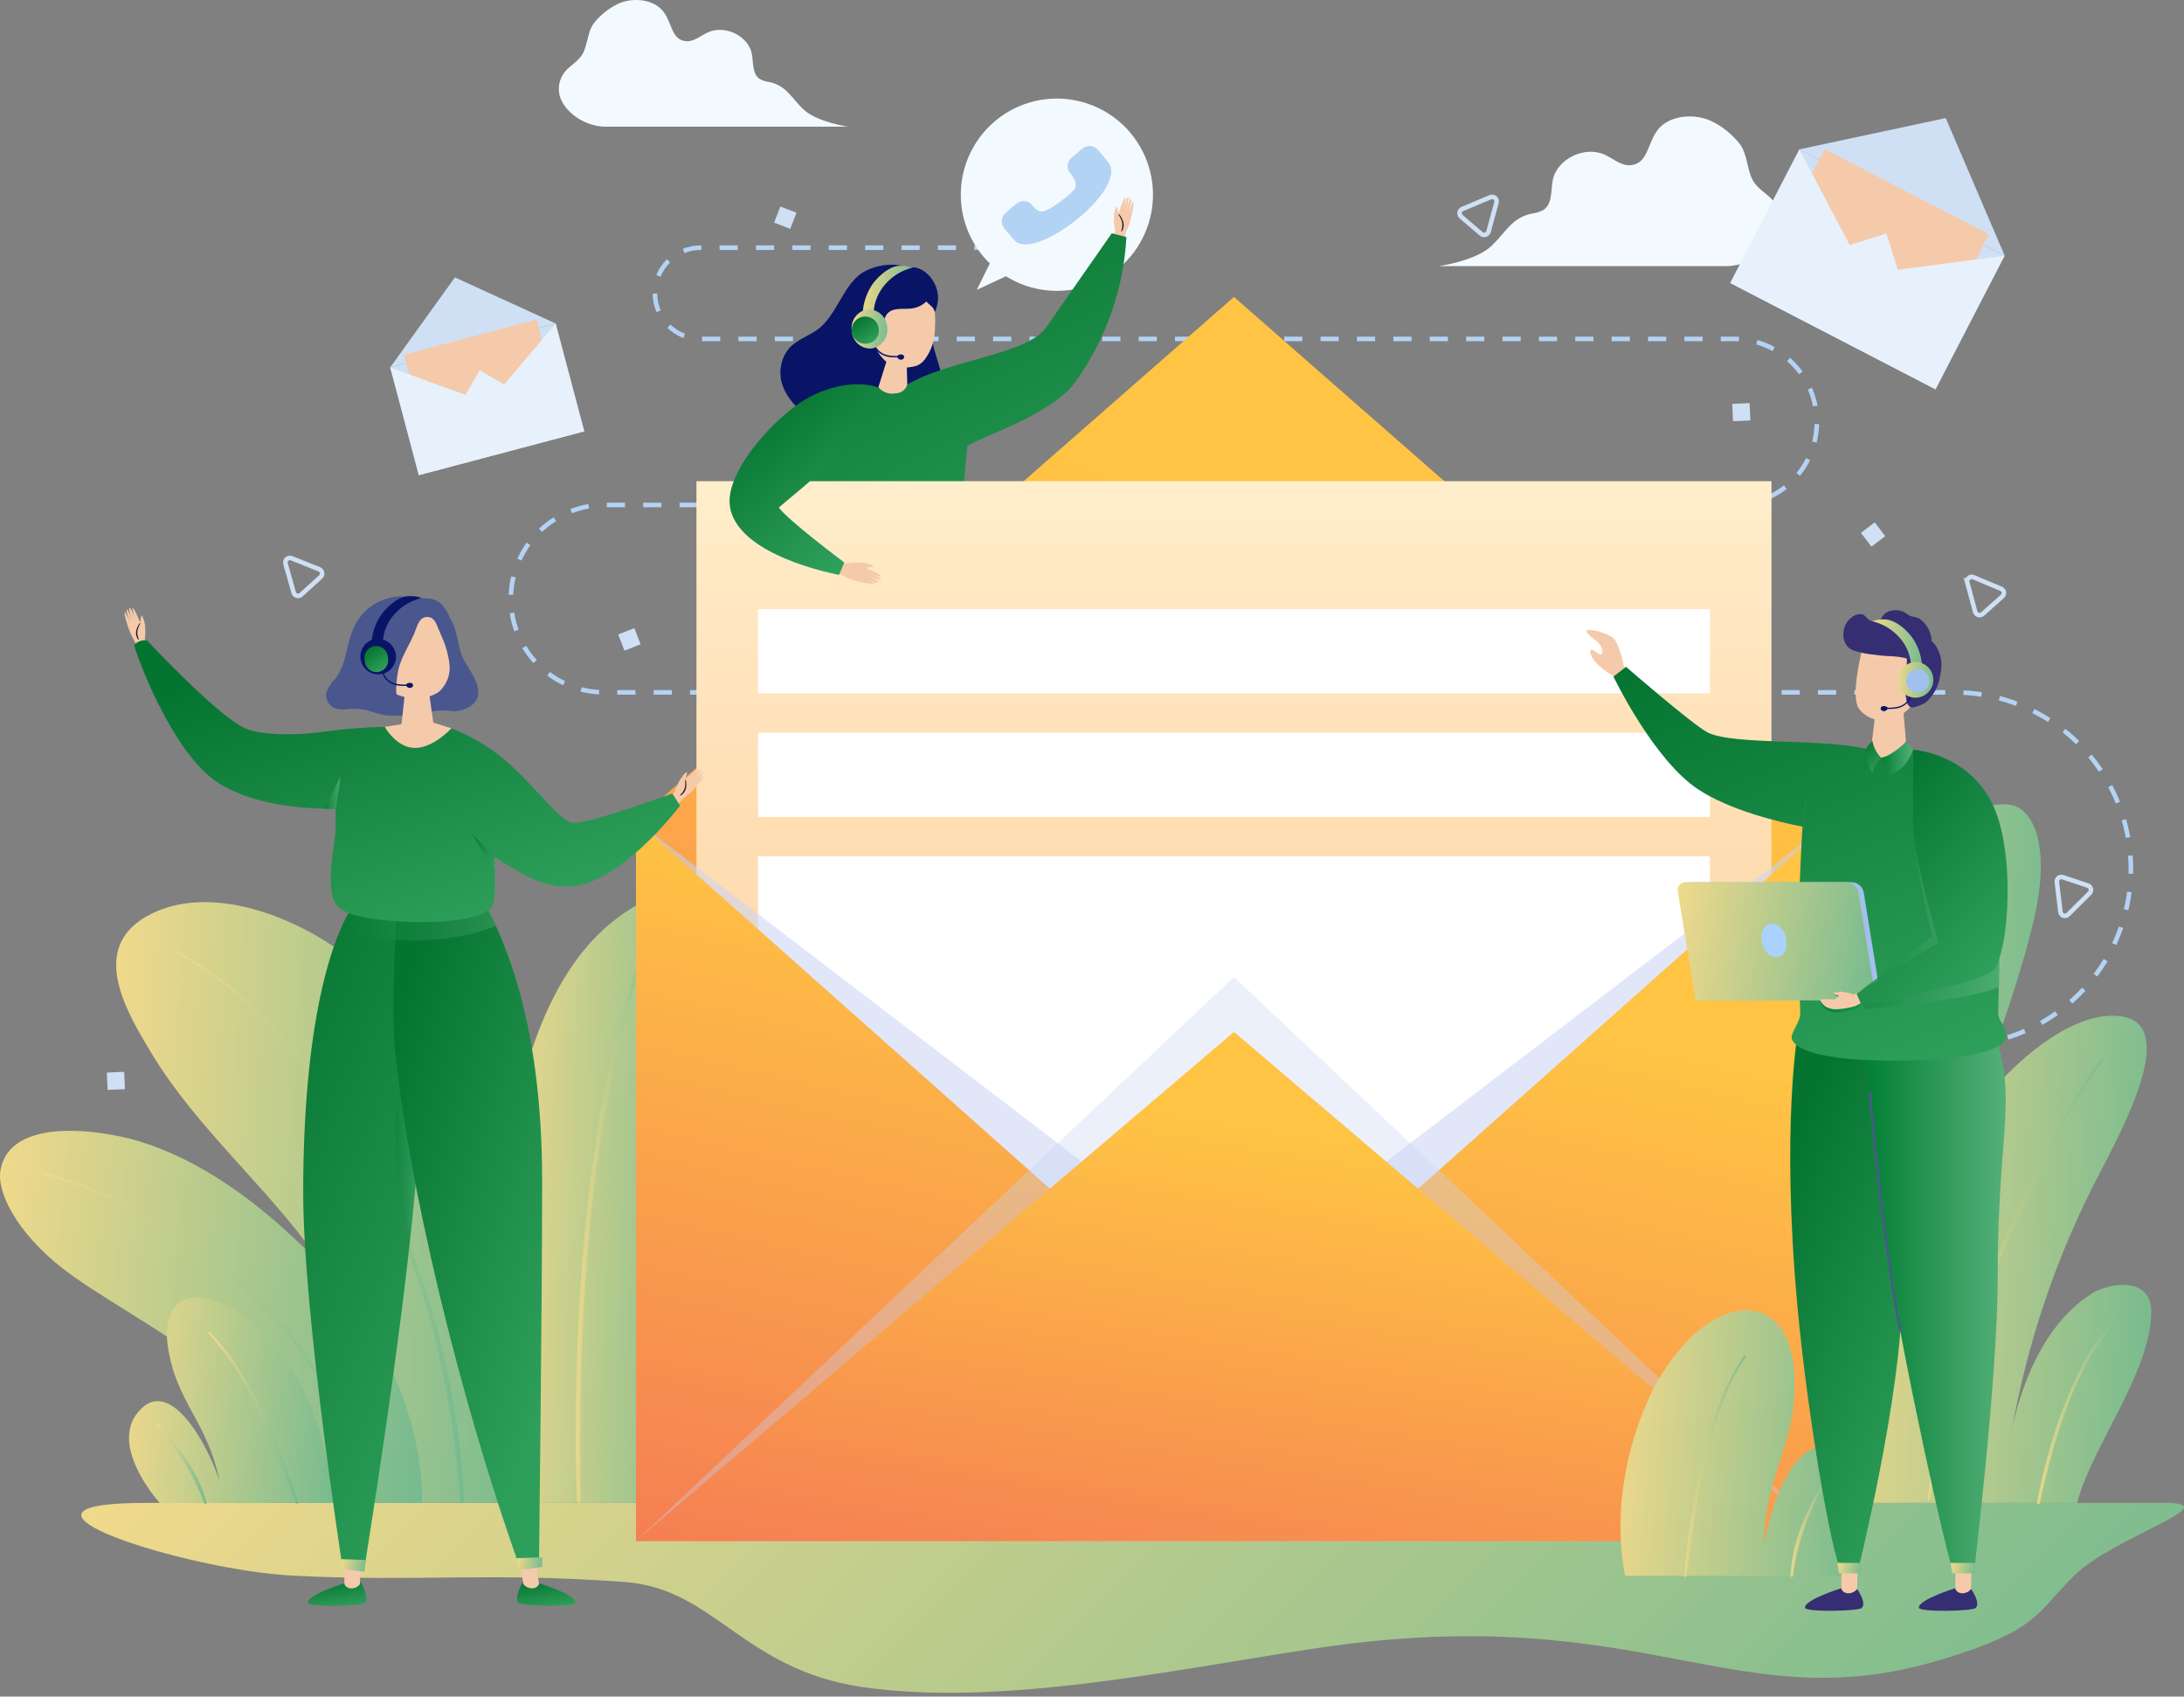 <svg fill="none" height="372" viewBox="0 0 479 372" width="479" xmlns="http://www.w3.org/2000/svg" xmlns:xlink="http://www.w3.org/1999/xlink"><rect x="0" y="0" width="479" height="372" fill="#808080" stroke="none"/><linearGradient id="a"><stop offset="0" stop-color="#f8db8b"/><stop offset="1" stop-color="#68b790"/></linearGradient><linearGradient id="b" gradientUnits="userSpaceOnUse" x1="-32.411" x2="265.288" xlink:href="#a" y1="349.135" y2="643.613"/><linearGradient id="c" gradientUnits="userSpaceOnUse" x1="361.445" x2="460.458" xlink:href="#a" y1="248.493" y2="252.978"/><linearGradient id="d" gradientUnits="userSpaceOnUse" x1="385.628" x2="442.562" xlink:href="#a" y1="255.061" y2="256.685"/><linearGradient id="e" gradientUnits="userSpaceOnUse" x1="395.447" x2="483.11" xlink:href="#a" y1="273.011" y2="278.059"/><linearGradient id="f" gradientUnits="userSpaceOnUse" x1="418.623" x2="467.735" xlink:href="#a" y1="277.735" y2="279.482"/><linearGradient id="g" gradientUnits="userSpaceOnUse" x1="444.78" x2="467.953" xlink:href="#a" y1="307.954" y2="308.862"/><linearGradient id="h" gradientUnits="userSpaceOnUse" x1="105.094" x2="166.418" xlink:href="#a" y1="259.17" y2="261.15"/><linearGradient id="i" gradientUnits="userSpaceOnUse" x1="15.386" x2="133.343" xlink:href="#a" y1="259.837" y2="267.253"/><linearGradient id="j" gradientUnits="userSpaceOnUse" x1="-10.089" x2="106.994" xlink:href="#a" y1="286.363" y2="298.235"/><linearGradient id="k" gradientUnits="userSpaceOnUse" x1="1.619" x2="91.643" xlink:href="#a" y1="291.09" y2="298.994"/><linearGradient id="l" gradientUnits="userSpaceOnUse" x1="31.579" x2="112.296" xlink:href="#a" y1="265.481" y2="269.256"/><linearGradient id="m" gradientUnits="userSpaceOnUse" x1="124.324" x2="146.89" xlink:href="#a" y1="262.146" y2="262.426"/><linearGradient id="n" gradientUnits="userSpaceOnUse" x1="23.331" x2="81.043" xlink:href="#a" y1="305.722" y2="310.933"/><linearGradient id="o" gradientUnits="userSpaceOnUse" x1="32.843" x2="47.168" xlink:href="#a" y1="320.303" y2="321.109"/><linearGradient id="p" gradientUnits="userSpaceOnUse" x1="43.544" x2="68.587" xlink:href="#a" y1="309.79" y2="310.955"/><linearGradient id="q"><stop offset="0" stop-color="#067431"/><stop offset="1" stop-color="#2e9f5a"/></linearGradient><linearGradient id="r" gradientUnits="userSpaceOnUse" x1="185.723" x2="253.95" xlink:href="#q" y1="133.535" y2="168.046"/><linearGradient id="s" gradientUnits="userSpaceOnUse" x1="200.733" x2="206.171" xlink:href="#a" y1="258.492" y2="259.315"/><linearGradient id="t" gradientUnits="userSpaceOnUse" x1="178.641" x2="221.204" xlink:href="#q" y1="143.105" y2="156.338"/><linearGradient id="u" gradientUnits="userSpaceOnUse" x1="180.643" x2="186.096" xlink:href="#a" y1="259.042" y2="259.87"/><linearGradient id="v" gradientUnits="userSpaceOnUse" x1="174.77" x2="219.831" xlink:href="#q" y1="51.528" y2="145.104"/><linearGradient id="w" gradientUnits="userSpaceOnUse" x1="188.043" x2="201.85" xlink:href="#a" y1="63.313" y2="64.57"/><linearGradient id="x" gradientUnits="userSpaceOnUse" x1="185.908" x2="195.878" xlink:href="#a" y1="71.879" y2="72.693"/><linearGradient id="y" gradientUnits="userSpaceOnUse" x1="188.172" x2="191.357" xlink:href="#q" y1="69.868" y2="74.924"/><linearGradient id="z"><stop offset="0" stop-color="#ffc444"/><stop offset="1" stop-color="#f36f56"/></linearGradient><linearGradient id="A" gradientUnits="userSpaceOnUse" x1="343.502" x2="226.877" xlink:href="#z" y1="143.744" y2="432.344"/><linearGradient id="B" gradientUnits="userSpaceOnUse" x1="270.637" x2="270.637" y1="321.56" y2="105.504"><stop offset="0" stop-color="#ffd5a7"/><stop offset=".37" stop-color="#ffd7aa"/><stop offset=".65" stop-color="#ffdeb4"/><stop offset=".91" stop-color="#ffe9c4"/><stop offset="1" stop-color="#fec"/></linearGradient><linearGradient id="C" gradientUnits="userSpaceOnUse" x1="343.502" x2="300.388" xlink:href="#z" y1="225.476" y2="409.757"/><linearGradient id="D" gradientUnits="userSpaceOnUse" x1="343.502" x2="321.398" xlink:href="#z" y1="258.44" y2="392.14"/><linearGradient id="E" gradientUnits="userSpaceOnUse" x1="349.632" x2="416.863" xlink:href="#a" y1="314.728" y2="320.192"/><linearGradient id="F" gradientUnits="userSpaceOnUse" x1="391.745" x2="402.898" xlink:href="#a" y1="333.598" y2="333.977"/><linearGradient id="G" gradientUnits="userSpaceOnUse" x1="367.846" x2="385.228" xlink:href="#a" y1="320.062" y2="320.496"/><linearGradient id="H" gradientUnits="userSpaceOnUse" x1="167.62" x2="191.798" xlink:href="#q" y1="87.482" y2="117.377"/><linearGradient id="I" gradientUnits="userSpaceOnUse" x1="400.034" x2="450.598" xlink:href="#q" y1="234.173" y2="255.363"/><linearGradient id="J" gradientUnits="userSpaceOnUse" x1="402.375" x2="408.962" xlink:href="#a" y1="343.772" y2="345.149"/><linearGradient id="K"><stop offset="0" stop-color="#007e33"/><stop offset="1" stop-color="#55b079"/></linearGradient><linearGradient id="L" gradientUnits="userSpaceOnUse" x1="408.583" x2="439.911" xlink:href="#K" y1="284.851" y2="284.851"/><linearGradient id="M" gradientUnits="userSpaceOnUse" x1="427.21" x2="433.798" xlink:href="#a" y1="343.772" y2="345.149"/><linearGradient id="N" gradientUnits="userSpaceOnUse" x1="355.606" x2="396.438" xlink:href="#q" y1="146.577" y2="245.259"/><linearGradient id="O" gradientUnits="userSpaceOnUse" x1="395.417" x2="396.692" xlink:href="#q" y1="174.204" y2="174.388"/><linearGradient id="P" gradientUnits="userSpaceOnUse" x1="409.42" x2="423.223" xlink:href="#a" y1="140.731" y2="142.015"/><linearGradient id="Q" gradientUnits="userSpaceOnUse" x1="415.345" x2="425.265" xlink:href="#a" y1="148.84" y2="149.728"/><linearGradient id="R" gradientUnits="userSpaceOnUse" x1="363.214" x2="417.517" xlink:href="#a" y1="205.611" y2="213.765"/><linearGradient id="S" gradientUnits="userSpaceOnUse" x1="399.18" x2="438.509" xlink:href="#K" y1="194.574" y2="194.574"/><linearGradient id="T" gradientUnits="userSpaceOnUse" x1="414.906" x2="447.86" xlink:href="#q" y1="168.699" y2="199.622"/><linearGradient id="U" gradientUnits="userSpaceOnUse" x1="412.567" x2="419.613" xlink:href="#K" y1="166.223" y2="166.223"/><linearGradient id="V" gradientUnits="userSpaceOnUse" x1="409.105" x2="413.623" xlink:href="#q" y1="162.435" y2="168.052"/><linearGradient id="W" gradientUnits="userSpaceOnUse" x1="67.796" x2="68.927" xlink:href="#q" y1="346.919" y2="353.685"/><linearGradient id="X" gradientUnits="userSpaceOnUse" x1="67.071" x2="143.928" xlink:href="#q" y1="190.114" y2="224.448"/><linearGradient id="Y" gradientUnits="userSpaceOnUse" x1="86.717" x2="91.186" xlink:href="#K" y1="254.343" y2="254.343"/><linearGradient id="Z" gradientUnits="userSpaceOnUse" x1="74.271" x2="80.892" xlink:href="#a" y1="343.129" y2="344.299"/><linearGradient id="aa" gradientUnits="userSpaceOnUse" x1="113.674" x2="114.805" xlink:href="#q" y1="346.919" y2="353.685"/><linearGradient id="ab" gradientUnits="userSpaceOnUse" x1="93.883" x2="148.768" xlink:href="#q" y1="201.4" y2="219.759"/><linearGradient id="ac" gradientUnits="userSpaceOnUse" x1="74.957" x2="108.804" xlink:href="#K" y1="198.763" y2="198.763"/><linearGradient id="ad" gradientUnits="userSpaceOnUse" x1="112.706" x2="119.638" xlink:href="#a" y1="342.737" y2="344.024"/><linearGradient id="ae" gradientUnits="userSpaceOnUse" x1="57.301" x2="78.871" xlink:href="#q" y1="145.158" y2="211.235"/><linearGradient id="af" gradientUnits="userSpaceOnUse" x1="104.66" x2="109.542" xlink:href="#q" y1="183.477" y2="188.212"/><linearGradient id="ag" gradientUnits="userSpaceOnUse" x1="71" x2="74.67" xlink:href="#K" y1="173.784" y2="173.784"/><linearGradient id="ah" gradientUnits="userSpaceOnUse" x1="81.141" x2="84.317" xlink:href="#q" y1="142.094" y2="146.655"/><path d="m31.997 329.524h442.706c14.424 0-11.39 7.537-19.844 15.991-8.454 8.453-7.964 11.977-29.019 18.351-45.267 13.763-64.621-13.176-136.485-2.569-30.585 4.514-69.735 13.151-100.467 8.564-25.937-3.866-32.237-21.557-51.836-22.989-30.096-2.202-45.108 0-72.573-1.382-23.526-1.126-70.102-15.966-32.482-15.966z" fill="url(#b)"/><path d="m370.027 329.524c-1.419-48.716 9.604-107.856 47.982-141.427 6.118-5.383 13.703-12.332 22.438-11.696 4.074.294 6.117 4.894 6.704 8.405 1.089 6.117 0 12.503-1.48 18.571-8.307 33.559-35.712 92.295-42.722 126.147" fill="url(#c)"/><path d="m434.685 189.357c-7.323 9.454-13.734 19.58-19.147 30.243-5.044 9.95-9.334 20.263-12.833 30.855-3.236 9.756-5.855 19.706-7.843 29.79-1.693 8.585-2.918 17.255-3.67 25.973-.66 6.789-.856 13.616-.587 20.431 0 .686.098 1.358.122 2.044 0 .428.685.428.673 0-.202-6.502-.018-13.01.551-19.49.625-8.486 1.711-16.932 3.254-25.3 1.8-9.89 4.194-19.662 7.169-29.264 3.26-10.567 7.283-20.883 12.039-30.867 5.113-10.696 11.143-20.929 18.021-30.585.856-1.224 1.737-2.447 2.63-3.585.159-.22-.208-.514-.379-.294z" fill="url(#d)"/><path d="m402.949 329.525c5.139-31.528 10.534-57.281 28.616-83.633 7.426-10.84 21.752-24.236 33.142-23.123 12.235 1.224 3.56 19.66-3.67 33.448-9.814 18.433-16.589 38.329-20.064 58.92 1.003-6.178 5.297-23.771 17.972-31.601 3.67-2.287 12.87-3.67 12.87 3.976 0 13.385-13.005 29.46-16.259 42.013" fill="url(#e)"/><path d="m460.768 232.336c-2.99 3.931-5.674 8.087-8.026 12.43-3.364 5.958-6.398 12.112-9.261 18.352-3.262 6.998-6.252 14.101-8.967 21.311-2.765 7.255-5.286 14.608-7.341 22.083-1.929 6.523-3.32 13.192-4.16 19.942-.085.734-.134 1.468-.195 2.202 0 .318.452.306.489 0 .851-6.582 2.172-13.095 3.952-19.489 1.982-7.341 4.367-14.546 6.998-21.667 2.63-7.12 5.627-14.473 8.808-21.544 2.851-6.35 5.897-12.589 9.188-18.718 2.388-4.611 5.086-9.054 8.075-13.299.293-.404.587-.795.893-1.223.306-.429-.172-.686-.404-.392z" fill="url(#f)"/><path d="m464.536 288.454c-3.797 3.925-6.885 8.478-9.126 13.458-2.603 5.551-4.703 11.324-6.277 17.25-.946 3.418-1.737 6.859-2.373 10.326 0 .379.502.538.587.159 2.618-11.61 5.738-23.514 12.112-33.705 1.553-2.552 3.374-4.931 5.432-7.096.032-.049.045-.108.039-.166s-.032-.113-.074-.154c-.041-.041-.095-.067-.154-.074-.058-.006-.116.008-.166.039z" fill="url(#g)"/><path d="m113.905 329.524c-7.439-61.477-2.031-88.27 4.967-105.3 3.266-7.927 7.952-15.794 14.583-21.385 26.536-22.401 25.692 21.153 24.468 34.354-2.838 30.071-10.387 62.223-11.011 92.331" fill="url(#h)"/><path d="m89.962 329.524c-.844-19.342-9.482-38.207-20.48-53.83-10.999-15.624-26.267-28.213-36.225-44.704-5.334-8.833-13.763-22.719-1.284-29.962 13.837-8.038 34.17.38 45.266 9.567 12.112 9.984 20.064 24.138 26.707 38.11 11.733 24.676 14.082 53.488 14.265 80.807" fill="url(#i)"/><path d="m92.617 329.525c.061-19.685-9.971-40.459-25.814-55.837-10.35-10.057-22.731-19.465-36.837-23.612-7.34-2.153-27.821-5.554-29.876 6.619-.771 4.624 3.389 13.298 13.372 21.201 13.874 11.011 52.191 28.053 56.816 51.629" fill="url(#j)"/><path d="m9.486 257.502c5.637 1.576 11.122 3.648 16.394 6.191 5.899 2.829 11.544 6.161 16.871 9.958 5.711 4.054 10.995 8.677 15.77 13.8 4.956 5.302 9.234 11.2 12.736 17.556 3.637 6.674 6.338 13.816 8.026 21.227.22.966.416 1.92.6 2.887.061.342.563.196.502-.135-1.23-7.601-3.637-14.964-7.133-21.825-3.335-6.514-7.478-12.581-12.332-18.058-4.674-5.293-9.885-10.086-15.55-14.302-5.401-4.035-11.154-7.577-17.189-10.582-5.341-2.678-10.904-4.888-16.626-6.607l-1.957-.55c-.053-.002-.105.015-.147.047-.042.032-.072.077-.085.129-.013.051-.008.105.014.153.022.048.06.087.107.111z" fill="url(#k)"/><path d="m38.579 208.895c5.772 3.166 11.117 7.055 15.904 11.574 5.804 5.414 11.054 11.394 15.672 17.849 5.328 7.414 9.972 15.297 13.874 23.551 4.421 9.334 7.996 19.046 10.68 29.02 2.898 11.054 4.859 22.333 5.86 33.717.147 1.48.269 2.961.38 4.453 0 .551.893.563.868 0-1.054-22.17-6.262-43.945-15.354-64.192-3.857-8.561-8.488-16.752-13.837-24.469-4.609-6.68-9.866-12.889-15.696-18.535-4.857-4.719-10.272-8.827-16.125-12.234-.648-.379-1.309-.734-1.982-1.089-.257-.134-.489.257-.232.404z" fill="url(#l)"/><path d="m143.352 202.326c-3.055 7.33-5.57 14.874-7.524 22.572-2.115 8.26-3.806 16.622-5.065 25.055-1.321 8.564-2.275 17.128-2.985 25.814-.709 8.687-1.125 17.263-1.333 25.912-.196 8.124-.318 16.296 0 24.469l.11 2.96c0 .101.04.198.111.269s.167.111.268.111.197-.04.268-.111.111-.168.111-.269c0-8.025-.098-16.039.061-24.052.172-8.564.539-17.128 1.15-25.692.612-8.564 1.481-17.372 2.704-25.997 1.224-8.405 2.704-16.761 4.661-25.019 1.837-7.856 4.171-15.587 6.986-23.147.326-.881.669-1.762 1.028-2.643.122-.294-.404-.514-.526-.22z" fill="url(#m)"/><path d="m73.85 329.524c-2.373-10.619-4.465-21.679-10.79-30.83-4.135-5.982-12.577-14.326-20.089-14.191-5.591.097-6.863 5.468-6.215 10.313 1.713 12.675 8.735 16.541 11.463 30.255-1.358-5.199-9.787-23.184-17.128-16.308-8.099 7.573 3.964 20.798 3.964 20.798" fill="url(#n)"/><path d="m34.125 312.274c2.136 2.498 4.122 5.121 5.946 7.854 1.902 2.984 3.489 6.158 4.735 9.47.026.058.072.105.129.133.058.027.123.034.185.018.062-.017.116-.054.152-.106.037-.053.053-.116.048-.18-.939-3.487-2.519-6.769-4.661-9.677-1.879-2.761-3.96-5.378-6.227-7.83-.183-.208-.489.098-.306.318z" fill="url(#o)"/><path d="m45.76 292.442c4.232 4.641 7.716 9.911 10.326 15.624 2.52 5.176 4.758 10.485 6.704 15.904.673 1.86 1.321 3.744 2.019 5.591.122.318.612.196.514-.135-1.248-4.176-2.714-8.284-4.392-12.307-2.338-5.922-5.204-11.622-8.564-17.03-1.8-2.894-3.917-5.578-6.313-8.001-.196-.196-.502.11-.306.318z" fill="url(#p)"/><path d="m289.587 229.289h2.447" stroke="#b3d3f4" stroke-miterlimit="10"/><path d="m296.916 229.29h131.003c5.146.091 10.257-.843 15.038-2.749 4.78-1.906 9.133-4.745 12.804-8.351 3.671-3.607 6.586-7.908 8.577-12.654 1.99-4.745 3.015-9.84 3.015-14.986s-1.025-10.24-3.015-14.986c-1.991-4.746-4.906-9.047-8.577-12.653-3.671-3.607-8.024-6.446-12.804-8.352-4.781-1.905-9.892-2.84-15.038-2.748h-295.333c-5.448 0-10.672-2.165-14.525-6.017-3.852-3.852-6.016-9.077-6.016-14.525 0-5.449 2.164-10.675 6.016-14.529 3.851-3.854 9.076-6.021 14.525-6.024h248.158c4.745-.123 9.254-2.094 12.567-5.494 3.312-3.399 5.166-7.958 5.166-12.704s-1.854-9.305-5.166-12.705c-3.313-3.399-7.822-5.371-12.567-5.494h-227.091c-2.654 0-5.199-1.054-7.076-2.931s-2.931-4.422-2.931-7.076c0-2.654 1.054-5.2 2.931-7.076 1.877-1.877 4.422-2.931 7.076-2.931h61.171" stroke="#b3d3f4" stroke-dasharray="3.99 3.99" stroke-miterlimit="10"/><path d="m217.234 54.304h2.447" stroke="#b3d3f4" stroke-miterlimit="10"/><path d="m235.304 21.908c-4.428-.749-8.979-.062-12.989 1.958-4.011 2.02-7.271 5.269-9.305 9.273s-2.735 8.552-2.001 12.983c.733 4.43 2.863 8.51 6.079 11.645l-2.851 5.787 6.386-2.985c2.642 1.652 5.618 2.697 8.712 3.061 3.095.364 6.231.037 9.185-.957 2.953-.994 5.649-2.63 7.894-4.79s3.983-4.792 5.089-7.705c1.107-2.913 1.553-6.035 1.308-9.141s-1.175-6.12-2.725-8.823c-1.549-2.704-3.678-5.03-6.234-6.812s-5.475-2.975-8.548-3.493z" fill="#f3faff"/><path d="m222.409 52.616-2.177-2.569c-.388-.492-.572-1.113-.515-1.737.057-.624.35-1.202.821-1.615l2.446-2.092c.491-.384 1.11-.566 1.731-.509.621.057 1.196.348 1.609.815 0 0 1.163 1.737 2.521 1.431 1.358-.306 4.893-2.814 6.716-4.71 1.224-1.346-.868-3.67-.868-3.67-.201-.239-.352-.515-.445-.812-.094-.298-.127-.611-.099-.921.029-.31.119-.612.264-.888.146-.276.345-.52.585-.718l2.447-2.092c.491-.384 1.11-.566 1.731-.509.621.057 1.196.348 1.609.815l2.178 2.606c5.028 5.811-16.272 22.303-20.554 17.177z" fill="#b3d3f4"/><path d="m327.146 53.901c3.12-2.997 4.417-6.117 8.723-7.047.893-.115 1.761-.375 2.57-.771 2.092-1.309 1.663-4.27 2.128-6.619.93-4.637 6.986-7.561 11.415-5.53 1.859.856 3.535 2.447 5.591 2.288 4.11-.281 3.67-5.346 6.423-8.234 2.752-2.887 8.05-3.083 11.5-1.358 2.353 1.162 4.418 2.834 6.044 4.894 1.676 2.165 1.59 5.505 2.826 7.891 1.235 2.386 3.988 3.303 5.211 5.579.556.909.893 1.935.984 2.997s-.065 2.13-.457 3.12c-1.75 4.209-6.901 7.243-11.562 7.243h-63.018s8.111-1.113 11.622-4.453z" fill="#f3faff"/><path d="m176.201 23.976c-2.63-2.533-3.731-5.138-7.34-5.958-.756-.091-1.489-.315-2.166-.661-1.774-1.101-1.419-3.609-1.811-5.591-.783-3.915-5.896-6.386-9.64-4.661-1.578.722-2.998 2.043-4.735 1.933-3.462-.245-3.046-4.527-5.419-6.961-2.374-2.435-6.803-2.606-9.714-1.15-1.995.986-3.742 2.408-5.114 4.16-1.419 1.823-1.346 4.649-2.447 6.668-1.101 2.019-3.365 2.789-4.404 4.71-.469.772-.753 1.642-.83 2.542-.076.9.057 1.806.389 2.645 1.48 3.548 5.836 6.117 9.787 6.117h53.268s-6.876-.967-9.824-3.793z" fill="#f3faff"/><path d="m421.9 81.489-37.021-19.807 9.751-28.934 45.046 23.318z" fill="#cfe0f5"/><path d="m439.676 56.066-45.046-23.318 32.115-6.863z" fill="#cfe0f5"/><path d="m436.263 51.382-36.071-18.673-15.771 30.464 36.07 18.673z" fill="#f4caab"/><path d="m394.63 32.748-15.17 29.289 29.57-1.945z" fill="#e6f1fc"/><path d="m439.676 56.066-15.158 29.301-15.488-25.276z" fill="#e6f1fc"/><path d="m424.518 85.367-45.058-23.331 34.255-10.852z" fill="#e6f1fc"/><path d="m424.518 85.367-45.058-23.331 32.114-6.851z" fill="#e6f1fc"/><path d="m124.793 93.735-30.17 7.56-9.053-20.724 36.323-9.628z" fill="#cfe0f5"/><path d="m121.893 70.943-36.323 9.628 14.204-19.746z" fill="#cfe0f5"/><path d="m117.689 70.061-29.081 7.705 6.508 24.562 29.081-7.705z" fill="#f4caab"/><path d="m85.57 80.571 6.264 23.612 15.244-15.782z" fill="#e6f1fc"/><path d="m121.893 70.942 6.264 23.624-21.079-6.166z" fill="#e6f1fc"/><path d="m128.157 94.567-36.323 9.616 13.384-23z" fill="#e6f1fc"/><path d="m128.157 94.567-36.323 9.616 14.204-19.746z" fill="#e6f1fc"/><path d="m243.489 52.493 1.126-1.75c-.219-.926-.326-1.875-.319-2.826-.023-.926.148-1.847.502-2.704.281-.159.416 1.566.538 1.505.123-.061 1.016-3.45 1.517-3.401.257 0-.624 3.291-.624 3.291s.869-3.548 1.224-3.425c.355.122-.551 3.511-.551 3.511s.832-3.218 1.163-3.12c.33.098-.539 3.254-.539 3.254s.832-2.802 1.016-2.643c.183.159 0 2.165-.832 4.894-.147.465-.82 2.019-.857 2.153l-.807 2.936" fill="#f4caab"/><path d="m245.336 47.099c.34.504.6 1.057.771 1.639.108.63.04 1.278-.196 1.872 0 .098.123.171.172.073.337-.584.446-1.273.306-1.933-.185-.633-.493-1.223-.906-1.737-.061-.073-.196 0-.147.086z" fill="#231918"/><path d="m204.964 263.19s6.545 2.386 6.594 4.319c0 1.113-9.494 1.089-10.081.355-.954-1.224.697-4.429.697-4.429z" fill="#352e72"/><path d="m204.853 257.795.147 5.567c-.076.275-.233.521-.452.704-.218.184-.487.297-.771.324-.967.134-1.627-.955-1.627-.955l-.282-6.961" fill="#f4caab"/><path d="m209.319 133.851s3.56 21.617 1.774 63.091c-1.223 28.322-5.041 62.566-6.447 62.603-.888.019-1.775-.026-2.655-.135 0 0-8.919-41.046-9.531-64.156-.93-35.602-10.325-43.762-6.251-62.26" fill="url(#r)"/><path d="m205.563 257.282-.257 2.459-3.915.11-.183-2.447z" fill="url(#s)"/><path d="m184.814 263.741s6.545 2.447 6.582 4.331c0 1.101-9.482 1.077-10.081.343-.942-1.224.709-4.429.709-4.429z" fill="#352e72"/><path d="m184.679 258.346.135 5.567c-.069.268-.216.509-.423.692-.208.183-.465.3-.739.335-.967.135-1.627-.954-1.627-.954l-.294-6.961" fill="#f4caab"/><path d="m197.782 134.168s-1.676 27.491-3.78 59.226c-.844 12.54-8.038 64.964-9.054 66.689l-3.56.098s-5.419-45.353-6.031-68.512c-.93-35.589-4.759-39.896-.685-58.394" fill="url(#t)"/><path d="m185.487 257.832-.269 2.459-3.903.11-.196-2.447z" fill="url(#u)"/><path d="m196.926 148.079s-1.395 35.124-3.952 55.702" stroke="#4a578e" stroke-miterlimit="10" stroke-width=".5"/><path d="m201.526 60.972c-2.239-3.939-8.283-3.34-11.745-1.542-4.894 2.557-6.117 9.849-10.668 12.968-2.031 1.37-4.478 2.19-6.117 4.037-.905 1.138-1.502 2.49-1.733 3.926-.232 1.435-.09 2.906.411 4.271 1.046 2.708 2.989 4.976 5.506 6.423 2.484 1.403 5.177 2.399 7.976 2.948 4.417 1.028 9.127 1.566 13.458.073 4.331-1.492 8.013-5.493 7.989-10.13 0-3.915-2.582-7.585-2.129-11.476" fill="#081466"/><path d="m243.831 51.16s-11.708 16.81-14.399 20.639c-4.172 5.946-21.3 7.096-30.451 12.516l-6.35.697c-3.021.612-13.457 8.013-14.399 11.011-2.215 6.814-4.466 13.714-4.894 20.884-.134 2.446 0 4.893 0 7.34.11 3.524.233 7.035.343 10.558-.013.235.042.469.159.673.173.177.402.289.648.318 11.5 2.655 23.478 1.224 35.186-.208.411-.016.808-.157 1.137-.403.322-.405.476-.917.429-1.432.061-2.251-.062-4.502-.159-6.753-.364-9.761.004-19.534 1.101-29.24 3.67-2.276 18.62-6.973 23.636-13.984 6.708-9.311 10.605-20.35 11.231-31.809z" fill="url(#v)"/><path d="m198.993 84.302-.232-8.038-3.56.489-2.557 8.16c.456.543 1.05.953 1.72 1.186.67.233 1.39.28 2.085.136.575-.006 1.133-.197 1.592-.546.458-.348.792-.835.952-1.387z" fill="#f4caab"/><path d="m191.384 72.986c-.246-3.003.625-5.992 2.446-8.393 1.664-1.847 4.772-2.116 7.072-1.798.795.079 1.551.385 2.177.881 2.264 1.884 2.117 6.215 1.958 8.87-.076 2.266-.849 4.454-2.214 6.264-.422.566-.977 1.02-1.615 1.321-1.181.421-2.446.546-3.686.363s-2.415-.669-3.422-1.415c-.849-.773-1.528-1.714-1.996-2.762-.467-1.048-.713-2.182-.72-3.33z" fill="#f4caab"/><path d="m190.368 75.53c-.832.392-2.141.673-2.789-.245-.514-.734-.061-1.835.122-2.618.587-2.539 1.318-5.043 2.19-7.5.399-1.301.985-2.537 1.737-3.67 1.542-2.129 5.922-3.107 8.503-2.863 2.826-.196 7.341 4.417 4.894 9.787-.367-1.309-.893-1.224-1.86-2.312-.956.915-2.203 1.465-3.523 1.554-1.713.159-3.671-.232-4.894.967-1.223 1.199-1.015 3.426-1.957 4.955-.587.883-1.434 1.563-2.423 1.945z" fill="#081466"/><path d="m193.292 73.524c.032-.135.035-.276.01-.413s-.079-.267-.157-.382c-.078-.115-.179-.213-.297-.286-.118-.074-.25-.122-.388-.142-1.297-.135-1.688 1.909-1.223 2.838.379.685 1.321 1.223 1.81.428" fill="#f4caab"/><path d="m195.482 78.32c-.322-.023-.642-.076-.954-.159-.981-.217-1.85-.782-2.447-1.591-.226-.298-.362-.655-.392-1.028 0-.039.016-.076.043-.104.028-.028.065-.043.104-.043.019-.002.038.001.056.006.017.006.034.016.047.028.014.013.025.028.033.045.007.017.011.036.011.054.028.313.147.611.343.856.554.748 1.356 1.272 2.263 1.48.897.185 1.816.238 2.728.159.019-.002.039.001.057.006.019.006.036.015.051.028.014.013.027.028.036.045.008.017.014.036.015.055.002.02-.001.041-.007.06-.007.019-.017.037-.031.052s-.031.027-.049.035c-.019.008-.039.012-.06.012-.614.049-1.232.049-1.847 0z" fill="#081466"/><path d="m197.99 77.793c-.266-.11-.566-.11-.832 0-.93.306.086 1.529.93.905.07-.053.128-.119.171-.196.031-.064.048-.134.051-.204.002-.071-.009-.141-.034-.208s-.064-.127-.113-.178-.108-.092-.173-.12z" fill="#081466"/><path d="m189.23 68.239c.207-2.202.988-4.311 2.264-6.117 1.651-2.104 3.866-3.842 5.982-3.842.904-.039 1.806.103 2.655.416-2.225.529-4.238 1.719-5.774 3.413-1.741 1.868-2.734 4.311-2.79 6.863" fill="url(#w)"/><path d="m194.577 71.713c.162 1.081-.11 2.183-.756 3.065-.646.882-1.614 1.473-2.694 1.645-.539.03-1.078-.047-1.586-.226-.509-.179-.977-.457-1.378-.817-.402-.36-.728-.796-.96-1.283-.233-.486-.367-1.014-.395-1.553-.159-1.081.114-2.181.76-3.062.645-.881 1.612-1.473 2.69-1.648 1.087-.057 2.151.32 2.961 1.047.809.727 1.298 1.745 1.358 2.832z" fill="url(#x)"/><path d="m192.729 72.068c.125.723-.04 1.466-.459 2.068-.419.602-1.058 1.015-1.779 1.149-.59.148-1.211.113-1.78-.101s-1.059-.597-1.405-1.097c-.346-.5-.53-1.094-.529-1.702s.187-1.201.534-1.7c.348-.499.839-.88 1.409-1.092s1.191-.245 1.78-.095 1.118.477 1.516.936c.399.459.648 1.029.713 1.634z" fill="url(#y)"/><path d="m270.637 65.107-131.138 114.843v157.906h262.288v-157.906z" fill="url(#A)"/><path d="m388.525 105.504h-235.777v216.056h235.777z" fill="url(#B)"/><path d="m375.031 133.57h-208.776v18.449h208.776z" fill="#fff"/><path d="m375.031 160.668h-208.776v18.449h208.776z" fill="#fff"/><path d="m375.031 187.755h-208.776v109.704h208.776z" fill="#fff"/><path d="m270.637 280.196-131.138-100.247v141.611h262.288v-141.611z" fill="#c9d3f4" opacity=".55"/><path d="m270.637 296.517-131.138-116.568v157.907h262.288v-157.907z" fill="url(#C)"/><path d="m270.637 214.217-131.138 123.639h262.288z" fill="#c9d3f4" opacity=".35"/><path d="m270.637 226.268-131.138 111.588h262.288z" fill="url(#D)"/><path d="m356.423 345.514c-2.655-13.825.11-28.028 5.64-39.859 3.67-7.744 11.952-18.523 21.238-18.351 6.9.134 9.787 7.071 10.203 13.323 1.053 16.394-6.655 21.397-6.618 39.149.391-6.716 6.888-28.505 17.03-21.079 9.922 7.34.257 26.841.257 26.841" fill="url(#E)"/><path d="m401.041 322.869c-2.033 3.239-3.804 6.634-5.298 10.154-1.78 3.931-2.813 8.158-3.046 12.467 0 .294.489.379.526.073.563-4.186 1.614-8.292 3.132-12.234 1.448-3.527 3.141-6.948 5.065-10.24.023-.05.027-.106.01-.159-.016-.052-.052-.096-.099-.124-.048-.027-.104-.036-.157-.025-.054.012-.101.043-.133.088z" fill="url(#F)"/><path d="m382.543 297.263c-4.221 5.872-6.57 13.017-8.405 19.954-1.777 6.861-3.117 13.828-4.013 20.859-.326 2.447-.591 4.926-.795 7.439 0 .305.489.379.526.073.734-5.212 1.333-10.436 2.239-15.623 1.184-7.47 3.047-14.817 5.566-21.948 1.3-3.718 3.063-7.257 5.249-10.534.159-.232-.22-.453-.379-.22z" fill="url(#G)"/><path d="m183.089 122.363c.683.514 1.437.927 2.239 1.223 1.168-.19 2.352-.272 3.535-.244.951.072 1.876.343 2.716.795.11.293-1.7.257-1.664.379.037.122 3.389 1.37 3.255 1.872-.074.257-3.316-.954-3.316-.954s3.536 1.223 3.328 1.614c-.208.392-3.548-.905-3.548-.905s3.193 1.162 3.01 1.493c-.184.33-3.291-.502-3.291-.502s2.716.6 2.569.918c-1.922-.052-3.819-.445-5.603-1.163-1.525-.605-2.967-1.398-4.295-2.361" fill="#f4caab"/><path d="m184.263 98.457c-2.948 4.478-9.787 9.653-13.457 12.834 2.153 2.924 14.363 12.038 14.363 12.038l-1.138 2.716s-23.245-4.172-24.004-15.672c-.44-6.876 8.258-17.005 15.012-21.765 6.337-4.453 13.751-5.187 17.654-3.597" fill="url(#H)"/><path d="m354.624 148.581c-2.557-1.053-6.215-4.185-5.786-5.959.171-.758 1.981 1.297 2.446.796.465-.502 0-1.86-.868-2.606-.869-.746-2.851-2.104-2.374-2.582.477-.477 5.175.575 6.227 2.178.922 1.77 1.546 3.68 1.848 5.652l1.945 2.521" fill="#f4caab"/><path d="m403.855 348.243s-8.001 2.447-8.001 4.245c0 1.052 11.769.783 12.478.073 1.126-1.137-1.015-4.159-1.015-4.159z" fill="#352e72"/><path d="m403.855 343.141v5.261c.128.284.337.524.599.691.263.168.569.255.881.251.381.008.758-.073 1.103-.237.344-.163.645-.405.879-.705l.135-6.582" fill="#f4caab"/><path d="m394.312 226.293s-3.67 20.492-.147 59.592c2.447 26.695 8.27 58.908 10.008 58.908 1.095-.005 2.19-.07 3.278-.196 0 0 9.69-38.966 9.69-60.791 0-33.62 11.329-41.597 5.701-58.92" fill="url(#I)"/><path d="m402.961 342.688.404 2.301h4.833l.146-2.301z" fill="url(#J)"/><path d="m428.849 348.243s-8.013 2.447-8.001 4.245c0 1.052 11.757.783 12.467.073 1.137-1.137-1.004-4.159-1.004-4.159z" fill="#352e72"/><path d="m428.849 343.141v5.261c.129.284.337.524.6.691.263.168.569.255.88.251.381.008.759-.073 1.103-.237.344-.163.645-.405.879-.705l.123-6.582" fill="#f4caab"/><path d="m408.577 226.293s2.961 25.899 6.607 55.8c1.431 11.806 12.038 61.085 13.347 62.7h4.404s5.212-42.954 5.212-64.78c0-33.62 4.588-37.779-1.04-55.127" fill="url(#L)"/><path d="m427.797 342.688.404 2.301h4.832l.147-2.301z" fill="url(#M)"/><path d="m410.094 239.395s2.851 33.118 6.692 52.472" stroke="#4a578e" stroke-miterlimit="10" stroke-width=".5"/><path d="m438.245 221.998c0-2.141 1.664-39.076-4.747-47.419-1.823-3.891-8.564-8.295-13.874-10.204-4.71-1.688-7.683-.367-9.787 0-9.016-2.593-29.631-.856-35.344-3.792-3.157-1.615-17.875-14.375-17.875-14.375l-2.752 2.141s8.796 18.351 18.681 24.798c6.962 4.515 17.275 7.023 22.793 8.124-.086 1.003-.147 2.116-.208 3.352-.306 6.594-1.053 18.18-.294 37.436.073 1.836-1.909 4.185-1.909 5.408s2.386 5.089 22.205 5.089c16.822 0 24.811-2.446 24.811-5.273 0-2.826-1.7-3.144-1.7-5.285z" fill="url(#N)"/><path d="m395.817 173.612c.055.406.087.814.098 1.223.048.868.048 1.738 0 2.606-.05.869-.144 1.735-.282 2.594-.122.709-.244 1.223-.244 1.223-.055-.406-.088-.814-.098-1.223-.048-.868-.048-1.738 0-2.606 0-.942.171-1.884.281-2.594.11-.709.245-1.223.245-1.223z" fill="url(#O)" opacity=".562"/><path d="m408.577 141.705c-.759 2.961-2.581 11.096-.905 13.653.921 1.202 2.218 2.06 3.684 2.437s3.016.251 4.402-.357c1.366-.654 2.574-1.597 3.542-2.763.967-1.166 1.67-2.527 2.062-3.99.766-2.928.998-5.97.685-8.98" fill="#f4caab"/><path d="m411.807 152.484-1.224 9.873s.429 2.764 1.934 3.817c1.152-.099 2.261-.487 3.224-1.128.962-.642 1.747-1.517 2.281-2.543l-1.101-12.711" fill="#f4caab"/><path d="m418.315 144.433c-1.908-.685-4.539-.44-6.937-.844-1.706-.13-3.39-.466-5.015-1.003-2.863-1.224-2.594-5.567-.27-7.206.305-.265.661-.464 1.046-.586s.791-.164 1.193-.124c.832.196 1.138 1.077 1.884 1.407.387.161.808.22 1.224.172.316-.019.62-.134.868-.331.416-.355.575-.905.967-1.284.395-.355.876-.599 1.394-.71.56-.148 1.144-.18 1.716-.094.573.086 1.121.289 1.612.596.3.268.638.491 1.003.66.646.107 1.28.271 1.897.49.798.556 1.46 1.285 1.939 2.132.478.847.761 1.791.826 2.761 0 .282.477.551.648.747.691.964 1.16 2.071 1.371 3.239.212 1.168.161 2.368-.148 3.514-.266 2.315-1.372 4.452-3.107 6.007-.756.473-1.581.824-2.447 1.04-3.303 1.223-1.627-7.952-1.774-10.583" fill="#352e72"/><path d="m418.756 149.499c.03-.177.103-.343.212-.485s.251-.255.414-.33c.162-.075.341-.109.52-.099.178.01.352.063.506.155.185.105.342.253.457.432s.185.384.203.596c.043.549-.1 1.096-.406 1.553-.307.458-.758.798-1.282.967-.428.074-.893-.465-.918-.893" fill="#f4caab"/><path d="m415.293 155.407c.322-.025.641-.074.955-.147.974-.218 1.841-.772 2.447-1.566.229-.282.366-.628.391-.991 0-.038-.015-.076-.043-.103-.027-.028-.065-.043-.104-.043s-.076.015-.104.043c-.027.027-.042.065-.042.103-.029.304-.144.592-.331.832-.561.739-1.368 1.251-2.275 1.444-.893.185-1.808.238-2.716.159-.02-.004-.04-.003-.059.002-.02.005-.038.015-.053.028s-.027.029-.035.047c-.009.018-.013.038-.012.058-.001.038.012.075.037.104s.059.049.097.055c.616.034 1.233.025 1.847-.025z" fill="#081466"/><path d="m412.773 154.893c.267-.11.566-.11.832 0 .942.294-.073 1.48-.917.869-.072-.045-.131-.109-.172-.184-.03-.061-.047-.128-.051-.197-.003-.068.007-.137.032-.201.024-.064.061-.123.108-.172.048-.049.105-.089.168-.115z" fill="#081466"/><path d="m421.509 145.547c-.209-2.162-.995-4.228-2.276-5.983-1.652-2.067-3.854-3.756-5.97-3.756-.903-.039-1.805.098-2.655.404 2.214.514 4.225 1.677 5.774 3.34 1.736 1.813 2.731 4.208 2.79 6.717" fill="url(#P)"/><path d="m416.199 148.96c-.02.761.183 1.511.583 2.159s.98 1.165 1.67 1.488c.689.323 1.458.437 2.212.33s1.46-.432 2.032-.934.985-1.161 1.189-1.894c.203-.734.189-1.511-.042-2.236-.232-.726-.669-1.368-1.26-1.849-.59-.48-1.308-.778-2.065-.857-.533-.035-1.067.036-1.573.208-.505.172-.972.441-1.373.793-.401.353-.729.781-.964 1.26-.236.479-.375.999-.409 1.532z" fill="url(#Q)"/><path d="m418.034 149.327c.012.494.166.974.444 1.382s.668.728 1.123.921c.454.192.955.25 1.442.165.486-.085.938-.308 1.301-.643s.622-.767.746-1.245c.123-.478.107-.982-.049-1.451-.155-.469-.442-.883-.827-1.193s-.851-.502-1.342-.554c-.722-.023-1.424.238-1.955.728s-.848 1.169-.883 1.89z" fill="#a2c0ed"/><path d="m412.578 219.294h-39.59l-3.878-23.918c-.037-.24-.022-.485.044-.719.067-.234.183-.45.341-.635s.354-.333.575-.435c.22-.102.46-.155.703-.156h35.284c.65 0 1.279.232 1.774.653.496.422.825 1.005.93 1.647z" fill="#a2c0ed"/><path d="m411.428 219.294h-39.578l-3.878-23.918c-.039-.239-.026-.484.039-.718s.18-.451.337-.636.353-.333.573-.435.46-.155.702-.156h35.284c.65 0 1.279.232 1.774.653.496.422.825 1.005.929 1.647z" fill="url(#R)"/><path d="m391.743 205.727c-.441-2.019-1.97-3.438-3.438-3.181s-2.288 2.092-1.86 4.111c.429 2.018 1.97 3.45 3.438 3.193s2.264-2.104 1.86-4.123z" fill="#abd1ff"/><path d="m433.498 174.579c-1.823-3.891-6.606-5.53-11.953-7.439l-1.468 18.058c.783 6.785 2.009 13.512 3.67 20.137l-16.553 12.516c-.204.145-.426.264-.66.355-.233 0-1.835-.906-2.679-.759-.845.147-1.836.196-1.836.502s1.31.342 1.31.636c0 .293-.881.881-1.224.881-.969-.086-1.943-.086-2.912 0-.146.171.502 1.223 1.163 1.81.619.426 1.342.676 2.092.722 1.527-.033 3.04-.314 4.477-.832.27-.195.955-.575 1.615-.942l.563 1.04s22.56-1.798 29.362-4.894c.171-11.071.061-35.234-4.967-41.791z" fill="url(#S)" opacity=".75"/><path d="m408.577 216.97c-.66.412-1.346.78-2.055 1.101-.856-.351-1.759-.574-2.68-.661-.856.135-1.835.184-1.835.441s1.309.293 1.309.538-.881.746-1.223.746c-.969-.074-1.943-.074-2.912 0-.147.147.502 1.052 1.162 1.554.64.365 1.357.574 2.092.612 1.519-.029 3.025-.268 4.478-.71.6-.367 3.181-1.505 3.181-1.505" fill="#f4caab"/><path d="m419.625 164.375s11.585.735 17.127 11.439c5.542 10.705 3.781 33.522.416 36.887-3.364 3.364-28.995 7.499-28.995 7.499l-.978-2.349 17.984-11.206s-5.616-18.841-5.616-26.487" fill="url(#T)"/><path d="m412.565 166.173c.85 1.114 1.523 2.352 1.995 3.671 3.853-1.224 5.052-5.518 5.052-5.518l-1.529-1.725s-3.022 3.083-5.518 3.572z" fill="url(#U)"/><path d="m412.578 166.173c-.859.901-1.517 1.972-1.933 3.145-.979-.979-1.701-4.515-1.603-4.894.496-.702 1.031-1.376 1.603-2.019.25 1.422.923 2.736 1.933 3.768z" fill="url(#V)"/><path d="m75.538 347.154s-8.001 2.447-8.001 4.245c0 1.052 11.757.771 12.467.061 1.138-1.125-.881-4.563-.881-4.563z" fill="url(#W)"/><path d="m75.538 342.052v5.285c.128.284.337.525.6.692s.569.254.88.25c.373.001.741-.084 1.076-.247s.628-.401.857-.695l.122-6.582" fill="#f4caab"/><path d="m78.193 197.505c-5.383 6.961-11.696 26.646-11.696 64.009 0 26.414 8.564 81.713 8.564 81.713l4.894.415c15.648-98.864 10.362-97.873 14.277-115.417 2.447-11.011-2.532-38.77-2.532-38.77" fill="url(#X)"/><path d="m91.186 259.582s-3.377-18.755-3.377-22.584c-1.457 8.124-1.457 16.442 0 24.566 1.077 5.114 2.19 10.117 2.19 10.117z" fill="url(#Y)" opacity=".35"/><path d="m74.853 341.856v2.093s5.114.856 5.114.538.233-2.447.233-2.447z" fill="url(#Z)"/><path d="m118.235 347.154s8.001 2.447 8.001 4.245c0 1.052-11.769.771-12.478.061-1.126-1.125.88-4.563.88-4.563z" fill="url(#aa)"/><path d="m117.342 342.052.894 5.26c-.129.284-.337.525-.6.692s-.569.254-.881.25c-.381.009-.758-.072-1.102-.236-.344-.163-.646-.405-.88-.706l-1.027-6.582" fill="#f4caab"/><path d="m104.227 194.41c5.298 8.919 14.681 27.307 14.681 64.67 0 26.413-.697 84.171-.697 84.171l-4.196.428c-13.519-37.742-24.774-85.835-27.417-113.851-1.064-11.231.967-40.373.967-40.373" fill="url(#ab)"/><path d="m104.851 195.438c-5.691-1.718-11.48-3.095-17.336-4.123v.697l-9.225 5.493c-1.336 1.827-2.457 3.801-3.34 5.885 3.793 1.456 7.779 2.35 11.831 2.655 7.634.673 17.128-.808 22.022-3.095-1.19-2.569-2.509-5.076-3.952-7.512z" fill="url(#ac)" opacity=".35"/><path d="m118.933 341.465v2.092s-5.371.856-5.371.538-.245-2.447-.245-2.447z" fill="url(#ad)"/><path d="m146.24 174.713 1.725-.942c.234-.852.566-1.673.99-2.447.306-.587 1.334-2.031 1.64-2.031s-.343 1.493-.22 1.493c.122 0 2.446-2.447 2.814-2.129.207.135-1.995 2.447-1.995 2.447s2.325-2.569 2.606-2.276c.282.294-2.043 2.667-2.043 2.667s2.153-2.3 2.447-2.055-1.909 2.447-1.909 2.447 1.946-1.958 2.031-1.737c.086.22-.991 1.786-2.887 3.67-.33.33-1.603 1.321-1.688 1.407l-1.994 2.08" fill="#f4caab"/><path d="m150.265 171.079c.063.589.034 1.183-.086 1.762-.206.553-.546 1.045-.991 1.432-.018.014-.029.035-.032.058-.002.023.005.046.02.064.014.018.035.029.058.031.023.003.046-.004.064-.019.544-.322.946-.838 1.126-1.444.128-.629.128-1.278 0-1.908 0-.086-.159-.061-.159 0z" fill="#231918"/><path d="m32.975 141.705-1.224-1.554c.131-.886.159-1.785.086-2.679-.048-.88-.286-1.74-.697-2.52-.281-.122-.269 1.517-.392 1.456-.122-.061-1.223-3.157-1.725-3.083.161 1.049.444 2.075.844 3.058 0 0-1.101-3.278-1.48-3.132-.379.147.807 3.267.807 3.267s-1.052-2.961-1.37-2.838c-.318.122.771 3.009.771 3.009s-1.015-2.569-1.223-2.447c-.208.123.208 2.031 1.223 4.527.171.44.942 1.847.991 1.97l.991 2.703" fill="#f4caab"/><path d="m30.59 136.701c-.367.526-.622 1.121-.746 1.75-.081.618.076 1.244.44 1.749 0 .086.208 0 .171-.061-.251-.521-.369-1.097-.343-1.676.11-.589.316-1.155.612-1.676.011-.008.02-.019.026-.032.006-.012.009-.026.009-.04-.001-.014-.004-.027-.011-.039-.007-.013-.017-.023-.028-.03-.012-.008-.025-.012-.039-.013-.014-.002-.028.001-.041.006-.013.006-.024.014-.033.025s-.015.024-.017.037z" fill="#231918"/><path d="m147.463 173.967s-17.544 6.46-21.52 6.46c-3.291 0-8.894-8.883-16.639-14.938-3.156-2.392-6.621-4.347-10.301-5.812l-14.681-.306c-4.449.102-8.89.457-13.299 1.065-7.279.991-14.106.661-17.287-.759-6.117-2.752-21.52-19.281-21.52-19.281-.512-.064-1.032-.005-1.517.171-.485.177-.921.466-1.272.845 0 .819 7.915 23.416 18.351 30.181 7.671 4.98 18.865 5.799 25.839 5.75v4.649c0 2.301-2.74 13.605.502 16.835 2.973 2.985 14.338 3.352 18.767 3.352 6.582 0 13.311-1.04 14.987-3.352.844-1.15.722-6.301.465-11.011 5.261 3.315 10.008 6.606 16.088 6.606 11.366 0 24.725-17.776 24.725-17.776z" fill="url(#ae)"/><path d="m108.546 191.095-.147-3.279-4.918-4.979z" fill="url(#af)" opacity=".75"/><path d="m73.679 177.343c0-.587.991-6.215.991-7.12-1.468 3.181-3.67 7.084-3.67 7.084z" fill="url(#ag)" opacity=".75"/><path d="m96.52 133.349c4.135 2.582 3.426 7.842 5.101 11.133 1.224 2.386 3.096 4.392 3.279 7.218.184 3.083-3.817 4.527-5.97 4.197-4.208-.649-7.818 1.492-12.063.978-2.887-.354-1.798-1.798-3.67-4.012-1.104-1.381-1.753-3.069-1.86-4.833-.094-1.75.033-3.505.379-5.224" fill="#4a578e"/><path d="m88.886 151.223-.832 7.573-3.67.575s2.557 4.625 6.643 4.625 7.989-4.319 7.989-4.319l-3.976-1.223-1.517-10.644" fill="#f4caab"/><path d="m82.854 138.866c-.368 2.526-.34 5.093.086 7.61.223 1.255.733 2.442 1.49 3.467.758 1.025 1.742 1.861 2.877 2.442 1.077.421 2.221.645 3.377.661 1.941.219 3.898-.248 5.53-1.322.862-.749 1.528-1.699 1.94-2.765.412-1.066.556-2.217.421-3.352-.28-2.245-.92-4.43-1.896-6.471-.816-1.942-1.631-3.887-2.447-5.836" fill="#f4caab"/><path d="m73.422 148.96c-.932.876-1.594 2.001-1.909 3.242-.043.631.109 1.261.435 1.803.326.543.81.972 1.388 1.231.977.345 2.028.425 3.046.232 1.18-.11 2.369-.061 3.536.147.991.196 1.933.551 2.912.832 1.422.448 2.926.578 4.404.379.128-.005.253-.04.366-.101.112-.062.209-.148.283-.254.043-.134.055-.278.034-.418-.021-.14-.075-.273-.156-.389-.785-1.976-1.046-4.121-.759-6.227.071-1.087.247-2.165.526-3.218.265-.872.597-1.723.991-2.545.722-1.578 1.615-3.095 2.3-4.685.685-1.591 1.077-4.05 3.303-3.67 1.431.208 2.043 2.52 2.997 3.927 1.407-1.615 2.998-2.594 0-6.423-1.505-1.909-4.074-1.811-6.349-1.395-1.223-.086-1.223-.587-2.447-.673-2.177-.032-4.318.551-6.178 1.683-1.859 1.133-3.361 2.767-4.332 4.716-2.08 4.208-1.603 8.319-4.392 11.806z" fill="#4a578e"/><path d="m87.772 150.367c-.321-.024-.64-.073-.954-.147-.975-.217-1.841-.771-2.447-1.566-.227-.288-.363-.637-.392-1.003 0-.019.004-.038.011-.056.007-.018.018-.034.032-.048.014-.013.03-.024.048-.031.018-.008.037-.012.056-.012s.038.004.056.012c.018.007.034.018.048.031.014.014.024.03.032.048s.011.037.011.056c.028.306.147.595.343.832.559.735 1.361 1.247 2.263 1.444.897.181 1.817.23 2.728.147.039.002.077.018.106.045.029.026.048.062.053.101 0 .02-.004.039-.011.057-.007.017-.018.034-.032.047-.014.014-.03.025-.048.032s-.037.011-.056.011c-.615.049-1.232.049-1.847 0z" fill="#081466"/><path d="m90.28 149.792c-.268-.104-.564-.104-.832 0-.93.306.086 1.493.93.881.072-.045.131-.108.171-.183.03-.064.047-.132.05-.202.003-.07-.009-.14-.034-.205s-.064-.125-.113-.175-.108-.089-.172-.116z" fill="#081466"/><path d="m81.521 140.445c.229-2.166 1.031-4.231 2.324-5.983 1.652-2.055 3.866-3.756 5.983-3.756.904-.038 1.806.103 2.655.416-2.216.511-4.227 1.674-5.775 3.34-1.735 1.808-2.731 4.2-2.789 6.705" fill="#081466"/><path d="m86.867 143.846c.02.761-.183 1.512-.583 2.16-.4.647-.981 1.164-1.67 1.487-.689.323-1.458.438-2.212.331-.754-.108-1.46-.432-2.032-.935-.572-.502-.985-1.16-1.189-1.894-.204-.733-.189-1.511.042-2.236s.669-1.368 1.259-1.848c.591-.481 1.308-.778 2.066-.857 1.075-.067 2.133.294 2.942 1.005.809.71 1.304 1.713 1.377 2.787z" fill="#081466"/><path d="m85.069 144.25c.079.354.081.72.008 1.075s-.22.69-.432.984-.483.54-.797.721c-.314.181-.662.295-1.022.332s-.725-.002-1.069-.115c-.344-.114-.66-.299-.928-.543s-.48-.542-.625-.874c-.144-.333-.217-.692-.212-1.054-.079-.354-.081-.72-.008-1.075.073-.355.221-.69.432-.984.212-.294.483-.539.797-.721.314-.181.662-.295 1.022-.332.36-.037.725.002 1.069.115.344.114.66.299.928.543s.48.542.625.874c.144.333.217.692.212 1.054z" fill="url(#ah)"/><path d="m326.828 43.257-6.117 2.569c-.156.067-.292.171-.397.305-.104.134-.173.291-.2.459-.027.167-.011.339.046.498.058.16.155.302.282.414l4.416 3.768c.128.109.282.184.446.218s.335.027.495-.022c.161-.049.307-.137.425-.257.118-.12.203-.267.249-.429l1.738-6.374c.048-.183.044-.376-.014-.556-.057-.18-.165-.34-.31-.461-.146-.121-.323-.198-.51-.221-.188-.024-.378.007-.549.088z" stroke="#cfe0f5" stroke-miterlimit="10"/><path d="m62.607 123.525 1.798 6.411c.045.164.132.313.251.434.12.121.268.208.432.255s.336.051.501.011c.165-.039.318-.12.443-.235l4.306-3.903c.124-.114.217-.257.271-.417.054-.159.067-.329.037-.495-.029-.166-.1-.322-.205-.453s-.242-.234-.397-.299l-6.117-2.447c-.167-.063-.348-.081-.524-.05s-.34.109-.476.225c-.135.117-.237.268-.293.437-.057.17-.066.352-.028.526z" stroke="#cfe0f5" stroke-miterlimit="10"/><path d="m453.587 200.527 4.722-4.698c.119-.12.205-.269.252-.431.046-.163.05-.335.013-.499-.038-.165-.117-.318-.23-.444-.112-.126-.255-.222-.414-.278l-5.518-1.847c-.159-.053-.329-.065-.494-.035-.164.031-.319.102-.448.209-.13.106-.23.244-.292.399-.062.156-.084.325-.063.491l.783 6.545c.021.186.094.362.211.508.116.146.272.256.448.318.177.061.367.071.549.029s.349-.135.481-.267z" stroke="#cfe0f5" stroke-miterlimit="10"/><path d="m431.467 127.709 1.737 6.435c.047.163.134.311.253.431s.267.208.43.256c.162.047.334.053.499.017.165-.037.318-.115.446-.227l4.343-3.866c.124-.111.218-.253.273-.411s.069-.327.041-.492-.098-.32-.202-.451-.239-.233-.394-.297l-6.117-2.569c-.169-.06-.352-.073-.528-.038-.176.036-.34.117-.474.238-.134.12-.233.273-.287.445-.054.171-.061.354-.02.529z" stroke="#cfe0f5" stroke-miterlimit="10"/><g fill="#cfe0f5"><path d="m411.162 114.531-3.023 2.31 2.31 3.023 3.023-2.31z"/><path d="m383.72 88.388-3.801.169.169 3.801 3.802-.169z"/><path d="m139.125 137.73-3.545 1.381 1.381 3.545 3.545-1.381z"/><path d="m174.688 46.643-3.539-1.37-1.37 3.538 3.539 1.37z"/><path d="m27.229 235.009-3.801.17.169 3.801 3.801-.17z"/></g></svg>